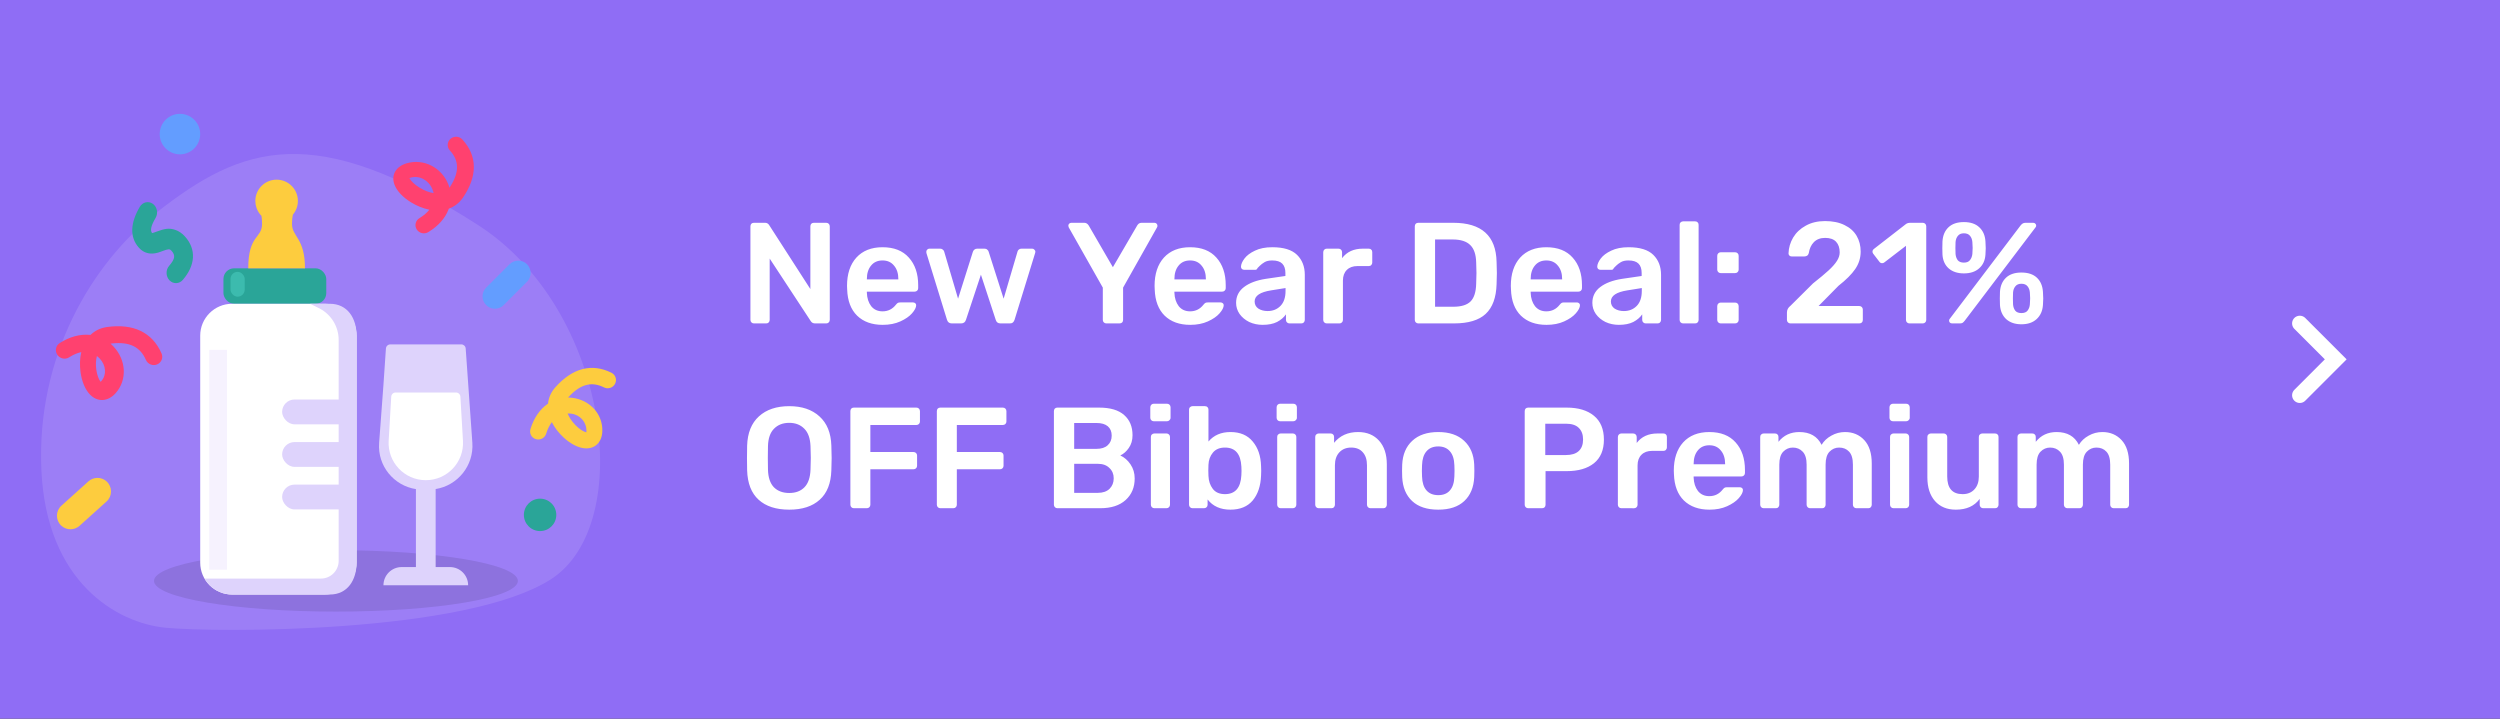 <svg fill="none" height="140" viewBox="0 0 487 140" width="487" xmlns="http://www.w3.org/2000/svg" xmlns:xlink="http://www.w3.org/1999/xlink"><rect x="0" y="0" width="487" height="140" fill="#333333" stroke="none"/><clipPath id="a"><path d="m0 0h487v140h-487z"/></clipPath><g clip-path="url(#a)"><path d="m0 0h487v140h-487z" fill="#8f6df5"/><path d="m32.252 122.281c-9.485-.929-23.216-8.842-24.19-30.751-.974-21.91 9.626-40.082 22.44-50.135 16.64-13.053 30.659-18.105 62.645 2.463 25.507 16.402 30.856 58.289 14.168 68.982-16.688 10.694-65.579 10.371-75.064 9.441z" fill="#fff" fill-opacity=".12"/><ellipse cx="65.441" cy="113.159" fill="#000" fill-opacity=".1" rx="35.441" ry="5.978"/><rect fill="#2aa598" height="6.907" rx="2.072" width="20.031" x="43.527" y="52.268"/><path d="m39 65.391c0-3.433 2.783-6.216 6.216-6.216h18.031c3.433 0 6.216 2.783 6.216 6.216v44.206c0 3.433-2.783 6.217-6.216 6.217h-18.031c-3.433 0-6.216-2.784-6.216-6.217z" fill="#fff"/><path clip-rule="evenodd" d="m64.247 59.175c3.433 0 5.216 2.783 5.216 6.216v44.206c0 3.433-1.783 6.217-5.216 6.217h-19.031c-2.301 0-4.309-1.25-5.385-3.108l22.688-.001c1.864 0 3.383-1.476 3.451-3.324l.002-.129v-43.034c0-2.561-1.416-4.906-3.67-6.102l-.162-.084-1.725-.858z" fill="#ded3fc" fill-rule="evenodd"/><path d="m40.762 68.154h3.454v42.824h-3.454z" fill="#f6f2fe"/><g fill="#ded3fc"><rect height="4.835" rx="2.417" width="13.814" x="54.957" y="77.824"/><rect height="4.835" rx="2.417" width="13.814" x="54.957" y="86.113"/><rect height="4.835" rx="2.417" width="13.814" x="54.957" y="94.401"/></g><rect fill="#3cbbae" height="4.835" rx="1.381" width="2.763" x="44.906" y="52.959"/><path clip-rule="evenodd" d="m53.885 35c2.289 0 4.144 1.855 4.144 4.144 0 1.019-.368 1.952-.977 2.673-.116.488-.174 1.091-.174 1.808 0 2.492 2.533 2.746 2.533 8.642h-11.051c0-6.562 2.691-5.801 2.691-8.642 0-.612-.038-1.136-.115-1.572-.435-.439-.771-.976-.975-1.574l-.01-.004.009 0c-.142-.418-.219-.866-.219-1.332 0-2.289 1.855-4.144 4.144-4.144z" fill="#fdcc3e" fill-rule="evenodd"/><path clip-rule="evenodd" d="m75.178 67.891c.029-.45.402-.804.853-.804h13.832c.448 0 .82.347.852.794l1.298 18.355c.316 4.476-2.865 8.344-7.149 9.033v15.196h2.781c1.959 0 3.547 1.589 3.547 3.548h-16.496c0-1.959 1.588-3.548 3.547-3.548h2.777v-15.187c-4.291-.661-7.496-4.512-7.169-8.984.13-1.782.255-3.421.379-5.061.291-3.839.582-7.678.948-13.341z" fill="#ded3fc" fill-rule="evenodd"/><path d="m76.215 77.263c.026-.452.4-.804.853-.804h11.761c.452 0 .826.353.853.804l.504 8.603c.244 4.163-3.067 7.673-7.237 7.673s-7.481-3.51-7.237-7.673z" fill="#fff"/><path d="m94.705 59.435c-.942-.942-.942-2.469 0-3.41l4.547-4.547c.942-.942 2.469-.942 3.41 0s.942 2.469 0 3.41l-4.547 4.547c-.942.942-2.469.942-3.41 0z" fill="#639dff"/><circle cx="105.209" cy="100.297" fill="#2aa598" r="3.158"/><path clip-rule="evenodd" d="m87.756 27.046c.673-.591 1.708-.536 2.312.123 2.956 3.224 2.956 7.133.146 11.282l-.105.151c-.713.99-1.622 1.655-2.647 2.032l-.03.011-.054.148c-.638 1.673-1.961 3.223-3.945 4.423-.769.465-1.778.233-2.254-.52-.476-.752-.238-1.74.531-2.205l.169-.104c.719-.456 1.287-.953 1.71-1.474l.05-.063-.049-.009c-1.183-.241-2.388-.731-3.532-1.433-1.549-.95-2.748-2.184-3.216-3.446-.686-1.851.258-3.526 2.368-4.147 3.356-.988 6.76.838 8.074 3.985l.069.17c.066.171.126.342.178.514l.026.089.167-.257c1.793-2.828 1.719-5.033-.093-7.008-.604-.659-.548-1.671.126-2.262zm-3.523 9.81c-.733-1.775-2.541-2.756-4.267-2.242l-.097.031c-.03.01-.058.021-.084.031l-.025.011.046.094c.273.502.96 1.174 1.871 1.74l.163.099c.869.516 1.731.845 2.527.98l.097.015-.021-.099c-.05-.222-.12-.442-.21-.66z" fill="#ff416f" fill-rule="evenodd"/><path clip-rule="evenodd" d="m119.124 72.621c.786.394 1.097 1.351.693 2.138-.403.786-1.368 1.105-2.154.71-2.36-1.183-4.508-.675-6.795 1.748l-.207.224.093.001c.179.004.359.015.541.032l.181.02c3.368.409 5.978 3.125 5.857 6.533-.076 2.142-1.459 3.467-3.418 3.308-1.336-.108-2.826-.911-4.129-2.115-.963-.89-1.735-1.893-2.262-2.94l-.021-.043-.048.064c-.398.534-.737 1.197-.999 1.991l-.059.186c-.259.844-1.153 1.325-1.999 1.076-.845-.249-1.32-1.135-1.062-1.979.667-2.176 1.835-3.824 3.293-4.86l.13-.09.003-.031c.109-1.061.526-2.089 1.305-3.017l.12-.138c3.31-3.724 7.087-4.748 10.937-2.818zm-4.887 11.38c.057-1.75-1.215-3.189-2.939-3.417-.212-.028-.421-.037-.627-.026l-.091.005.035.087c.3.71.785 1.433 1.436 2.113l.124.127c.704.708 1.449 1.177 1.952 1.303l.094.019.003-.026c.003-.027.006-.056.008-.086z" fill="#fdcc3e" fill-rule="evenodd"/><path d="m11.965 102.426c1.004.903 2.527.903 3.53 0l5.259-4.733c1.165-1.048 1.165-2.874 0-3.922-1.004-.903-2.527-.903-3.53 0l-5.259 4.733c-1.165 1.048-1.165 2.874 0 3.922z" fill="#fdcc3e"/><circle cx="35.054" cy="26.119" fill="#639dff" r="3.944"/><path clip-rule="evenodd" d="m30.606 70.991c.842-.347 1.226-1.309.859-2.149-1.799-4.109-5.491-5.844-10.594-5.141l-.187.028c-1.235.206-2.247.734-3.035 1.495l-.022.022-.163-.017c-1.849-.165-3.87.345-5.84 1.609-.764.49-.969 1.507-.459 2.272s1.543.988 2.307.498l.17-.106c.734-.449 1.442-.743 2.113-.895l.081-.017-.012.048c-.271 1.178-.316 2.486-.136 3.835.244 1.824.904 3.458 1.899 4.442 1.459 1.443 3.439 1.331 4.915-.303 2.348-2.6 2.058-6.493-.361-9.081l-.132-.138c-.133-.136-.27-.266-.411-.389l-.073-.063.313-.037c3.426-.368 5.478.678 6.58 3.196.367.839 1.348 1.238 2.189.891zm-11.171-1.14c1.225 1.314 1.381 3.182.305 4.38l-.062.066c-.02.02-.039.039-.057.056l-.018.016-.062-.076c-.322-.426-.634-1.256-.772-2.227l-.023-.173c-.112-.916-.069-1.751.112-2.454l.024-.085.075.057c.169.131.328.277.478.438z" fill="#ff416f" fill-rule="evenodd"/><path d="m27.228 40.295c.547-.927 1.68-1.195 2.531-.6s1.097 1.83.55 2.757c-.932 1.58-1.048 2.42-.714 2.909l.028.039.079-.014c.014-.003.029-.007.045-.011l.105-.029.13-.041.254-.087.333-.121c1.514-.558 2.384-.716 3.566-.321.7.234 1.336.67 1.902 1.3 2.257 2.516 2.011 5.615-.425 8.448-.691.804-1.85.845-2.588.092s-.776-2.016-.084-2.82c1.19-1.384 1.245-2.078.479-2.932-.149-.166-.261-.243-.357-.275-.123-.041-.286-.036-.579.042l-.173.05c-.031.01-.064.02-.097.031l-.339.117-.6.217-.262.09c-.041.013-.081.026-.119.038l-.22.066c-.314.087-.569.128-.896.149-1.03.066-1.976-.301-2.735-1.152-1.839-2.063-1.628-4.868.185-7.942z" fill="#2aa598"/></g><path d="m146.856 63c-.187 0-.345-.065-.476-.196s-.196-.289-.196-.476v-18.228c0-.205.056-.373.168-.504.131-.131.299-.196.504-.196h2.184c.355 0 .625.159.812.476l8.008 12.432v-12.208c0-.205.056-.373.168-.504.131-.131.299-.196.504-.196h2.408c.205 0 .373.065.504.196s.196.299.196.504v18.2c0 .205-.065.373-.196.504s-.289.196-.476.196h-2.212c-.373 0-.653-.159-.84-.476l-7.98-12.152v11.956c0 .187-.065.345-.196.476-.112.131-.271.196-.476.196zm25.089.28c-2.091 0-3.752-.597-4.984-1.792-1.213-1.195-1.857-2.893-1.932-5.096l-.028-.7c0-2.333.607-4.172 1.82-5.516 1.232-1.344 2.931-2.016 5.096-2.016 2.221 0 3.929.672 5.124 2.016 1.213 1.344 1.82 3.136 1.82 5.376v.588c0 .187-.065.345-.196.476s-.299.196-.504.196h-9.296v.224c.037 1.045.317 1.913.84 2.604.541.672 1.279 1.008 2.212 1.008 1.064 0 1.932-.429 2.604-1.288.168-.205.299-.327.392-.364.093-.056.252-.084.476-.084h2.464c.168 0 .308.047.42.14.131.093.196.224.196.392 0 .448-.271.98-.812 1.596-.523.597-1.279 1.12-2.268 1.568s-2.137.672-3.444.672zm3.052-8.848v-.056c0-1.101-.28-1.979-.84-2.632-.541-.672-1.288-1.008-2.24-1.008s-1.699.336-2.24 1.008c-.541.653-.812 1.531-.812 2.632v.056zm10.401 8.568c-.466 0-.774-.233-.924-.7l-4.004-12.992c-.018-.056-.028-.14-.028-.252 0-.168.056-.308.168-.42.112-.131.252-.196.42-.196h2.128c.187 0 .346.056.476.168.15.112.243.233.28.364l2.716 9.212 2.884-9.128c.056-.168.15-.308.28-.42.15-.131.336-.196.56-.196h1.428c.224 0 .402.065.532.196.15.112.243.252.28.42l2.912 9.128 2.716-9.212c.038-.131.122-.252.252-.364.131-.112.299-.168.504-.168h2.1c.168 0 .308.065.42.196.131.112.196.252.196.42l-.056.252-4.004 12.992c-.074.224-.186.401-.336.532-.13.112-.317.168-.56.168h-1.848c-.485 0-.793-.233-.924-.7l-2.884-8.792-2.912 8.792c-.149.467-.466.7-.952.7zm30.102 0c-.186 0-.345-.065-.476-.196-.13-.131-.196-.289-.196-.476v-6.3l-6.636-11.732c-.056-.168-.084-.271-.084-.308 0-.168.056-.308.168-.42.131-.112.271-.168.42-.168h2.52c.355 0 .644.177.868.532l4.704 8.12 4.732-8.12c.075-.131.178-.252.308-.364.15-.112.327-.168.532-.168h2.52c.168 0 .308.056.42.168s.168.252.168.42c0 .112-.028.215-.084.308l-6.608 11.732v6.3c0 .205-.065.373-.196.504-.13.112-.298.168-.504.168zm16.355.28c-2.091 0-3.752-.597-4.984-1.792-1.213-1.195-1.857-2.893-1.932-5.096l-.028-.7c0-2.333.607-4.172 1.82-5.516 1.232-1.344 2.931-2.016 5.096-2.016 2.221 0 3.929.672 5.124 2.016 1.213 1.344 1.82 3.136 1.82 5.376v.588c0 .187-.065.345-.196.476s-.299.196-.504.196h-9.296v.224c.037 1.045.317 1.913.84 2.604.541.672 1.279 1.008 2.212 1.008 1.064 0 1.932-.429 2.604-1.288.168-.205.299-.327.392-.364.093-.056.252-.084.476-.084h2.464c.168 0 .308.047.42.14.131.093.196.224.196.392 0 .448-.271.98-.812 1.596-.523.597-1.279 1.12-2.268 1.568s-2.137.672-3.444.672zm3.052-8.848v-.056c0-1.101-.28-1.979-.84-2.632-.541-.672-1.288-1.008-2.24-1.008s-1.699.336-2.24 1.008c-.541.653-.812 1.531-.812 2.632v.056zm11.064 8.848c-.952 0-1.83-.187-2.632-.56-.784-.392-1.41-.915-1.876-1.568-.448-.653-.672-1.372-.672-2.156 0-1.269.513-2.296 1.54-3.08 1.026-.784 2.436-1.316 4.228-1.596l3.836-.56v-.588c0-.803-.206-1.409-.616-1.82-.411-.411-1.064-.616-1.96-.616-.616 0-1.111.112-1.484.336-.374.224-.682.457-.924.7-.224.224-.374.373-.448.448-.075.224-.215.336-.42.336h-2.184c-.168 0-.318-.056-.448-.168-.112-.112-.168-.261-.168-.448.018-.467.242-.989.672-1.568.448-.597 1.129-1.111 2.044-1.54.914-.448 2.044-.672 3.388-.672 2.202 0 3.808.495 4.816 1.484s1.512 2.287 1.512 3.892v8.792c0 .187-.066.345-.196.476-.112.131-.271.196-.476.196h-2.324c-.187 0-.346-.065-.476-.196-.131-.131-.196-.289-.196-.476v-1.092c-.411.597-.99 1.092-1.736 1.484-.747.373-1.68.56-2.8.56zm.952-2.688c1.026 0 1.866-.336 2.52-1.008.653-.672.98-1.643.98-2.912v-.56l-2.8.448c-2.147.336-3.22 1.055-3.22 2.156 0 .597.242 1.064.728 1.4.504.317 1.101.476 1.792.476zm11.515 2.408c-.187 0-.345-.065-.476-.196s-.196-.289-.196-.476v-13.188c0-.205.065-.373.196-.504s.289-.196.476-.196h2.296c.205 0 .373.065.504.196s.196.299.196.504v1.148c.933-1.232 2.277-1.848 4.032-1.848h1.176c.205 0 .364.065.476.196.131.112.196.271.196.476v2.044c0 .187-.065.345-.196.476-.112.131-.271.196-.476.196h-2.212c-.877 0-1.568.252-2.072.756s-.756 1.195-.756 2.072v7.672c0 .187-.065.345-.196.476s-.289.196-.476.196zm17.836 0c-.187 0-.345-.065-.476-.196s-.196-.289-.196-.476v-18.228c0-.205.056-.373.168-.504.131-.131.299-.196.504-.196h6.832c5.507 0 8.316 2.539 8.428 7.616.037 1.083.056 1.811.056 2.184 0 .355-.019 1.073-.056 2.156-.075 2.613-.784 4.545-2.128 5.796-1.325 1.232-3.379 1.848-6.16 1.848zm6.832-3.248c1.549 0 2.669-.345 3.36-1.036s1.055-1.839 1.092-3.444c.037-1.12.056-1.82.056-2.1 0-.299-.019-.989-.056-2.072-.037-1.531-.42-2.651-1.148-3.36-.728-.728-1.876-1.092-3.444-1.092h-3.416v13.104zm18.147 3.528c-2.09 0-3.752-.597-4.984-1.792-1.213-1.195-1.857-2.893-1.932-5.096l-.028-.7c0-2.333.607-4.172 1.82-5.516 1.232-1.344 2.931-2.016 5.096-2.016 2.222 0 3.93.672 5.124 2.016 1.214 1.344 1.82 3.136 1.82 5.376v.588c0 .187-.065.345-.196.476-.13.131-.298.196-.504.196h-9.296v.224c.038 1.045.318 1.913.84 2.604.542.672 1.279 1.008 2.212 1.008 1.064 0 1.932-.429 2.604-1.288.168-.205.299-.327.392-.364.094-.056.252-.084.476-.084h2.464c.168 0 .308.047.42.14.131.093.196.224.196.392 0 .448-.27.98-.812 1.596-.522.597-1.278 1.12-2.268 1.568-.989.448-2.137.672-3.444.672zm3.052-8.848v-.056c0-1.101-.28-1.979-.84-2.632-.541-.672-1.288-1.008-2.24-1.008s-1.698.336-2.24 1.008c-.541.653-.812 1.531-.812 2.632v.056zm11.064 8.848c-.952 0-1.829-.187-2.632-.56-.784-.392-1.409-.915-1.876-1.568-.448-.653-.672-1.372-.672-2.156 0-1.269.513-2.296 1.54-3.08s2.436-1.316 4.228-1.596l3.836-.56v-.588c0-.803-.205-1.409-.616-1.82s-1.064-.616-1.96-.616c-.616 0-1.111.112-1.484.336s-.681.457-.924.7c-.224.224-.373.373-.448.448-.075.224-.215.336-.42.336h-2.184c-.168 0-.317-.056-.448-.168-.112-.112-.168-.261-.168-.448.019-.467.243-.989.672-1.568.448-.597 1.129-1.111 2.044-1.54.915-.448 2.044-.672 3.388-.672 2.203 0 3.808.495 4.816 1.484s1.512 2.287 1.512 3.892v8.792c0 .187-.065.345-.196.476-.112.131-.271.196-.476.196h-2.324c-.187 0-.345-.065-.476-.196s-.196-.289-.196-.476v-1.092c-.411.597-.989 1.092-1.736 1.484-.747.373-1.68.56-2.8.56zm.952-2.688c1.027 0 1.867-.336 2.52-1.008s.98-1.643.98-2.912v-.56l-2.8.448c-2.147.336-3.22 1.055-3.22 2.156 0 .597.243 1.064.728 1.4.504.317 1.101.476 1.792.476zm11.543 2.408c-.186 0-.345-.065-.476-.196-.13-.131-.196-.289-.196-.476v-18.536c0-.205.066-.364.196-.476.131-.131.29-.196.476-.196h2.352c.206 0 .364.065.476.196.131.112.196.271.196.476v18.536c0 .187-.065.345-.196.476-.112.131-.27.196-.476.196zm7.326-9.8c-.187 0-.345-.065-.476-.196s-.196-.289-.196-.476v-2.688c0-.205.065-.373.196-.504s.289-.196.476-.196h2.8c.205 0 .373.065.504.196s.196.299.196.504v2.688c0 .187-.065.345-.196.476s-.299.196-.504.196zm0 9.8c-.187 0-.345-.065-.476-.196s-.196-.289-.196-.476v-2.688c0-.205.065-.373.196-.504s.289-.196.476-.196h2.8c.205 0 .373.065.504.196s.196.299.196.504v2.688c0 .187-.065.345-.196.476s-.299.196-.504.196zm13.578 0c-.187 0-.345-.065-.476-.196s-.196-.289-.196-.476v-1.456c0-.523.233-.961.7-1.316l4.368-4.34c1.325-1.045 2.343-1.895 3.052-2.548.728-.672 1.269-1.288 1.624-1.848s.532-1.111.532-1.652c0-.877-.233-1.568-.7-2.072s-1.176-.756-2.128-.756c-.933 0-1.671.28-2.212.84-.523.541-.849 1.251-.98 2.128-.056.224-.168.392-.336.504-.149.093-.317.14-.504.14h-2.52c-.168 0-.308-.056-.42-.168s-.168-.252-.168-.42c.037-1.101.336-2.128.896-3.08.579-.971 1.4-1.745 2.464-2.324 1.064-.597 2.315-.896 3.752-.896 1.493 0 2.763.261 3.808.784 1.045.504 1.829 1.204 2.352 2.1s.784 1.913.784 3.052c0 1.251-.355 2.389-1.064 3.416-.691 1.008-1.773 2.091-3.248 3.248l-3.892 3.948h7.924c.205 0 .373.065.504.196s.196.299.196.504v2.016c0 .205-.065.373-.196.504-.131.112-.299.168-.504.168zm23.187 0c-.186 0-.345-.065-.476-.196-.13-.131-.196-.289-.196-.476v-14.448l-4.228 3.248c-.112.093-.252.14-.42.14-.224 0-.401-.093-.532-.28l-1.204-1.568c-.093-.131-.14-.261-.14-.392 0-.224.103-.411.308-.56l6.272-4.872c.206-.131.439-.196.7-.196h2.52c.187 0 .346.065.476.196.131.131.196.289.196.476v18.256c0 .187-.065.345-.196.476-.13.131-.289.196-.476.196zm10.609-9.744c-1.232 0-2.222-.327-2.968-.98-.728-.653-1.13-1.54-1.204-2.66-.019-.317-.028-.737-.028-1.26 0-.56.009-1.008.028-1.344.074-1.157.466-2.072 1.176-2.744.709-.672 1.708-1.008 2.996-1.008s2.286.336 2.996 1.008c.728.672 1.129 1.587 1.204 2.744.037.672.056 1.12.056 1.344 0 .205-.019.625-.056 1.26-.075 1.12-.486 2.007-1.232 2.66-.728.653-1.718.98-2.968.98zm-2.268 9.744c-.187 0-.336-.047-.448-.14-.112-.112-.168-.252-.168-.42 0-.112.037-.215.112-.308l13.804-18.2c.149-.187.289-.317.42-.392.13-.093.317-.14.56-.14h1.484c.186 0 .326.056.42.168.112.093.168.224.168.392 0 .112-.038.215-.112.308l-13.804 18.2c-.15.187-.29.327-.42.42-.131.075-.308.112-.532.112zm2.268-11.844c.541 0 .933-.159 1.176-.476.261-.317.42-.719.476-1.204.037-.635.056-1.027.056-1.176 0-.205-.019-.588-.056-1.148-.038-.485-.187-.887-.448-1.204-.262-.336-.663-.504-1.204-.504-.523 0-.915.168-1.176.504-.262.317-.411.719-.448 1.204-.019.28-.028.663-.028 1.148 0 .467.009.859.028 1.176.037.467.177.868.42 1.204.261.317.662.476 1.204.476zm11.2 12.012c-1.232 0-2.222-.336-2.968-1.008-.728-.691-1.13-1.605-1.204-2.744-.019-.317-.028-.737-.028-1.26 0-.541.009-.98.028-1.316.074-1.157.466-2.072 1.176-2.744.709-.672 1.708-1.008 2.996-1.008 1.306 0 2.314.336 3.024 1.008.709.672 1.101 1.587 1.176 2.744.037.672.056 1.111.056 1.316s-.019.625-.056 1.26c-.075 1.139-.486 2.053-1.232 2.744-.728.672-1.718 1.008-2.968 1.008zm0-2.184c.56 0 .961-.159 1.204-.476.261-.336.41-.737.448-1.204.037-.635.056-1.036.056-1.204 0-.187-.019-.56-.056-1.12-.038-.485-.187-.887-.448-1.204-.262-.336-.663-.504-1.204-.504-.523 0-.915.168-1.176.504-.262.317-.411.719-.448 1.204-.019.28-.028.653-.028 1.12 0 .485.009.887.028 1.204.037.467.177.868.42 1.204.261.317.662.476 1.204.476zm-240.02 38.296c-2.557 0-4.545-.644-5.964-1.932s-2.165-3.201-2.24-5.74c-.019-.541-.028-1.335-.028-2.38 0-1.064.009-1.867.028-2.408.075-2.483.84-4.387 2.296-5.712s3.425-1.988 5.908-1.988c2.464 0 4.424.663 5.88 1.988 1.475 1.325 2.249 3.229 2.324 5.712.037 1.083.056 1.885.056 2.408 0 .504-.019 1.297-.056 2.38-.075 2.539-.831 4.452-2.268 5.74-1.419 1.288-3.397 1.932-5.936 1.932zm0-3.248c1.251 0 2.24-.373 2.968-1.12s1.12-1.895 1.176-3.444c.037-1.12.056-1.876.056-2.268 0-.429-.019-1.185-.056-2.268-.056-1.531-.457-2.669-1.204-3.416-.747-.765-1.727-1.148-2.94-1.148-1.232 0-2.221.383-2.968 1.148-.747.747-1.139 1.885-1.176 3.416-.019.541-.028 1.297-.028 2.268 0 .952.009 1.708.028 2.268.037 1.531.42 2.679 1.148 3.444.747.747 1.745 1.12 2.996 1.12zm12.581 2.968c-.187 0-.346-.065-.476-.196-.131-.131-.196-.289-.196-.476v-18.228c0-.205.056-.373.168-.504.13-.131.298-.196.504-.196h12.18c.205 0 .373.065.504.196.13.131.196.299.196.504v2.016c0 .187-.066.345-.196.476-.131.131-.299.196-.504.196h-8.96v5.264h8.4c.205 0 .373.065.504.196.13.131.196.289.196.476v2.016c0 .187-.066.345-.196.476-.131.131-.299.196-.504.196h-8.4v6.916c0 .187-.066.345-.196.476-.131.131-.299.196-.504.196zm16.844 0c-.187 0-.346-.065-.476-.196-.131-.131-.196-.289-.196-.476v-18.228c0-.205.056-.373.168-.504.13-.131.298-.196.504-.196h12.18c.205 0 .373.065.504.196.13.131.196.299.196.504v2.016c0 .187-.066.345-.196.476-.131.131-.299.196-.504.196h-8.96v5.264h8.4c.205 0 .373.065.504.196.13.131.196.289.196.476v2.016c0 .187-.066.345-.196.476-.131.131-.299.196-.504.196h-8.4v6.916c0 .187-.066.345-.196.476-.131.131-.299.196-.504.196zm22.804 0c-.186 0-.345-.065-.476-.196-.13-.131-.196-.289-.196-.476v-18.228c0-.205.056-.373.168-.504.131-.131.299-.196.504-.196h8.12c2.184 0 3.818.485 4.9 1.456 1.083.952 1.624 2.259 1.624 3.92 0 .971-.242 1.801-.728 2.492-.466.672-1.017 1.157-1.652 1.456.784.355 1.447.933 1.988 1.736.542.803.812 1.717.812 2.744 0 1.736-.588 3.136-1.764 4.2s-2.818 1.596-4.928 1.596zm7.616-11.564c.952 0 1.68-.233 2.184-.7.523-.467.784-1.092.784-1.876s-.252-1.391-.756-1.82-1.241-.644-2.212-.644h-4.34v5.04zm.28 8.568c.971 0 1.727-.261 2.268-.784.542-.541.812-1.223.812-2.044s-.28-1.493-.84-2.016c-.541-.541-1.288-.812-2.24-.812h-4.62v5.656zm10.879-13.944c-.187 0-.345-.065-.476-.196s-.196-.289-.196-.476v-2.044c0-.205.065-.373.196-.504s.289-.196.476-.196h2.576c.205 0 .373.065.504.196s.196.299.196.504v2.044c0 .187-.075.345-.224.476-.131.131-.289.196-.476.196zm.112 16.94c-.187 0-.345-.065-.476-.196s-.196-.289-.196-.476v-13.216c0-.205.065-.364.196-.476.131-.131.289-.196.476-.196h2.38c.187 0 .345.065.476.196s.196.289.196.476v13.216c0 .187-.065.345-.196.476s-.289.196-.476.196zm14.83.28c-1.941 0-3.425-.663-4.452-1.988v1.036c0 .187-.065.345-.196.476s-.299.196-.504.196h-2.24c-.187 0-.345-.065-.476-.196s-.196-.289-.196-.476v-18.536c0-.205.065-.364.196-.476.131-.131.289-.196.476-.196h2.436c.205 0 .364.065.476.196.131.112.196.271.196.476v6.216c1.045-1.232 2.473-1.848 4.284-1.848 1.885 0 3.332.616 4.34 1.848 1.027 1.213 1.568 2.809 1.624 4.788.019.224.028.532.028.924 0 .373-.009.681-.028.924-.075 2.016-.616 3.631-1.624 4.844-1.008 1.195-2.455 1.792-4.34 1.792zm-1.064-3.024c1.997 0 3.061-1.232 3.192-3.696.019-.187.028-.467.028-.84s-.009-.653-.028-.84c-.131-2.464-1.195-3.696-3.192-3.696-1.027 0-1.811.327-2.352.98s-.831 1.447-.868 2.38c-.019.224-.028.588-.028 1.092 0 .485.009.84.028 1.064.037.989.317 1.829.84 2.52s1.316 1.036 2.38 1.036zm10.731-14.196c-.186 0-.345-.065-.476-.196-.13-.131-.196-.289-.196-.476v-2.044c0-.205.066-.373.196-.504.131-.131.29-.196.476-.196h2.576c.206 0 .374.065.504.196.131.131.196.299.196.504v2.044c0 .187-.074.345-.224.476-.13.131-.289.196-.476.196zm.112 16.94c-.186 0-.345-.065-.476-.196-.13-.131-.196-.289-.196-.476v-13.216c0-.205.066-.364.196-.476.131-.131.29-.196.476-.196h2.38c.187 0 .346.065.476.196.131.131.196.289.196.476v13.216c0 .187-.065.345-.196.476-.13.131-.289.196-.476.196zm7.41 0c-.186 0-.345-.065-.476-.196-.13-.131-.196-.289-.196-.476v-13.216c0-.205.066-.364.196-.476.131-.131.29-.196.476-.196h2.324c.206 0 .364.065.476.196.131.112.196.271.196.476v1.148c1.139-1.4 2.698-2.1 4.676-2.1 1.718 0 3.08.56 4.088 1.68s1.512 2.66 1.512 4.62v7.868c0 .187-.065.345-.196.476-.112.131-.27.196-.476.196h-2.52c-.186 0-.345-.065-.476-.196-.13-.131-.196-.289-.196-.476v-7.7c0-1.083-.27-1.923-.812-2.52-.522-.616-1.278-.924-2.268-.924-.952 0-1.717.308-2.296.924-.578.616-.868 1.456-.868 2.52v7.7c0 .187-.065.345-.196.476-.112.131-.27.196-.476.196zm23.296.28c-2.202 0-3.901-.56-5.096-1.68-1.194-1.12-1.838-2.669-1.932-4.648l-.028-1.232.028-1.232c.094-1.96.747-3.5 1.96-4.62 1.214-1.139 2.903-1.708 5.068-1.708 2.147 0 3.827.569 5.04 1.708 1.214 1.12 1.867 2.66 1.96 4.62.019.224.028.635.028 1.232s-.009 1.008-.028 1.232c-.093 1.979-.737 3.528-1.932 4.648-1.194 1.12-2.884 1.68-5.068 1.68zm0-2.828c.99 0 1.746-.308 2.268-.924.542-.616.831-1.521.868-2.716.019-.187.028-.551.028-1.092s-.009-.905-.028-1.092c-.037-1.195-.326-2.1-.868-2.716-.541-.635-1.297-.952-2.268-.952-.989 0-1.754.317-2.296.952-.541.616-.83 1.521-.868 2.716l-.028 1.092.028 1.092c.038 1.195.327 2.1.868 2.716.542.616 1.307.924 2.296.924zm17.509 2.548c-.187 0-.345-.065-.476-.196s-.196-.289-.196-.476v-18.228c0-.205.056-.373.168-.504.131-.131.299-.196.504-.196h7.504c2.259 0 4.032.532 5.32 1.596s1.932 2.613 1.932 4.648c0 2.016-.644 3.547-1.932 4.592-1.288 1.027-3.061 1.54-5.32 1.54h-4.116v6.552c0 .205-.065.373-.196.504-.131.112-.299.168-.504.168zm7.364-10.36c1.083 0 1.904-.252 2.464-.756.579-.523.868-1.279.868-2.268 0-.971-.28-1.727-.84-2.268-.541-.541-1.372-.812-2.492-.812h-4.032v6.104zm10.785 10.36c-.187 0-.346-.065-.476-.196-.131-.131-.197-.289-.197-.476v-13.188c0-.205.066-.373.197-.504.13-.131.289-.196.476-.196h2.296c.205 0 .373.065.504.196.13.131.196.299.196.504v1.148c.933-1.232 2.277-1.848 4.032-1.848h1.176c.205 0 .364.065.476.196.13.112.196.271.196.476v2.044c0 .187-.066.345-.196.476-.112.131-.271.196-.476.196h-2.212c-.878 0-1.568.252-2.072.756s-.756 1.195-.756 2.072v7.672c0 .187-.066.345-.196.476-.131.131-.29.196-.476.196zm17.167.28c-2.091 0-3.752-.597-4.984-1.792-1.214-1.195-1.858-2.893-1.932-5.096l-.028-.7c0-2.333.606-4.172 1.82-5.516 1.232-1.344 2.93-2.016 5.096-2.016 2.221 0 3.929.672 5.124 2.016 1.213 1.344 1.82 3.136 1.82 5.376v.588c0 .187-.066.345-.196.476-.131.131-.299.196-.504.196h-9.296v.224c.037 1.045.317 1.913.84 2.604.541.672 1.278 1.008 2.212 1.008 1.064 0 1.932-.429 2.604-1.288.168-.205.298-.327.392-.364.093-.056.252-.084.476-.084h2.464c.168 0 .308.047.42.14.13.093.196.224.196.392 0 .448-.271.98-.812 1.596-.523.597-1.279 1.12-2.268 1.568-.99.448-2.138.672-3.444.672zm3.052-8.848v-.056c0-1.101-.28-1.979-.84-2.632-.542-.672-1.288-1.008-2.24-1.008s-1.699.336-2.24 1.008c-.542.653-.812 1.531-.812 2.632v.056zm7.507 8.568c-.187 0-.345-.065-.476-.196s-.196-.289-.196-.476v-13.216c0-.205.065-.364.196-.476.131-.131.289-.196.476-.196h2.212c.205 0 .364.065.476.196.131.112.196.271.196.476v.952c1.008-1.269 2.361-1.904 4.06-1.904 2.072 0 3.519.831 4.34 2.492.448-.747 1.083-1.344 1.904-1.792.821-.467 1.708-.7 2.66-.7 1.531 0 2.781.523 3.752 1.568s1.456 2.567 1.456 4.564v8.036c0 .187-.065.345-.196.476-.112.131-.271.196-.476.196h-2.324c-.187 0-.345-.065-.476-.196s-.196-.289-.196-.476v-7.812c0-1.176-.252-2.025-.756-2.548-.485-.523-1.129-.784-1.932-.784-.728 0-1.353.271-1.876.812-.504.523-.756 1.363-.756 2.52v7.812c0 .187-.065.345-.196.476-.112.131-.271.196-.476.196h-2.352c-.187 0-.345-.065-.476-.196s-.196-.289-.196-.476v-7.812c0-1.157-.252-1.997-.756-2.52-.504-.541-1.148-.812-1.932-.812-.728 0-1.353.271-1.876.812-.504.523-.756 1.363-.756 2.52v7.812c0 .187-.065.345-.196.476-.112.131-.271.196-.476.196zm25.181-16.94c-.187 0-.345-.065-.476-.196s-.196-.289-.196-.476v-2.044c0-.205.065-.373.196-.504s.289-.196.476-.196h2.576c.205 0 .373.065.504.196s.196.299.196.504v2.044c0 .187-.075.345-.224.476-.131.131-.289.196-.476.196zm.112 16.94c-.187 0-.345-.065-.476-.196s-.196-.289-.196-.476v-13.216c0-.205.065-.364.196-.476.131-.131.289-.196.476-.196h2.38c.187 0 .345.065.476.196s.196.289.196.476v13.216c0 .187-.065.345-.196.476s-.289.196-.476.196zm12.142.28c-1.717 0-3.07-.56-4.06-1.68-.989-1.12-1.484-2.66-1.484-4.62v-7.868c0-.205.066-.364.196-.476.131-.131.29-.196.476-.196h2.52c.187 0 .346.065.476.196.131.131.196.289.196.476v7.7c0 2.296.999 3.444 2.996 3.444.971 0 1.736-.308 2.296-.924.579-.616.868-1.456.868-2.52v-7.7c0-.205.066-.364.196-.476.131-.131.29-.196.476-.196h2.492c.206 0 .364.065.476.196.131.112.196.271.196.476v13.216c0 .187-.065.345-.196.476-.112.131-.27.196-.476.196h-2.324c-.186 0-.345-.065-.476-.196-.13-.131-.196-.289-.196-.476v-1.148c-1.026 1.4-2.576 2.1-4.648 2.1zm12.686-.28c-.187 0-.345-.065-.476-.196s-.196-.289-.196-.476v-13.216c0-.205.065-.364.196-.476.131-.131.289-.196.476-.196h2.212c.205 0 .364.065.476.196.131.112.196.271.196.476v.952c1.008-1.269 2.361-1.904 4.06-1.904 2.072 0 3.519.831 4.34 2.492.448-.747 1.083-1.344 1.904-1.792.821-.467 1.708-.7 2.66-.7 1.531 0 2.781.523 3.752 1.568s1.456 2.567 1.456 4.564v8.036c0 .187-.065.345-.196.476-.112.131-.271.196-.476.196h-2.324c-.187 0-.345-.065-.476-.196s-.196-.289-.196-.476v-7.812c0-1.176-.252-2.025-.756-2.548-.485-.523-1.129-.784-1.932-.784-.728 0-1.353.271-1.876.812-.504.523-.756 1.363-.756 2.52v7.812c0 .187-.065.345-.196.476-.112.131-.271.196-.476.196h-2.352c-.187 0-.345-.065-.476-.196s-.196-.289-.196-.476v-7.812c0-1.157-.252-1.997-.756-2.52-.504-.541-1.148-.812-1.932-.812-.728 0-1.353.271-1.876.812-.504.523-.756 1.363-.756 2.52v7.812c0 .187-.065.345-.196.476-.112.131-.271.196-.476.196z" fill="#fff"/><path d="m448 63 7 7-7 7" stroke="#fff" stroke-linecap="round" stroke-width="3"/></svg>